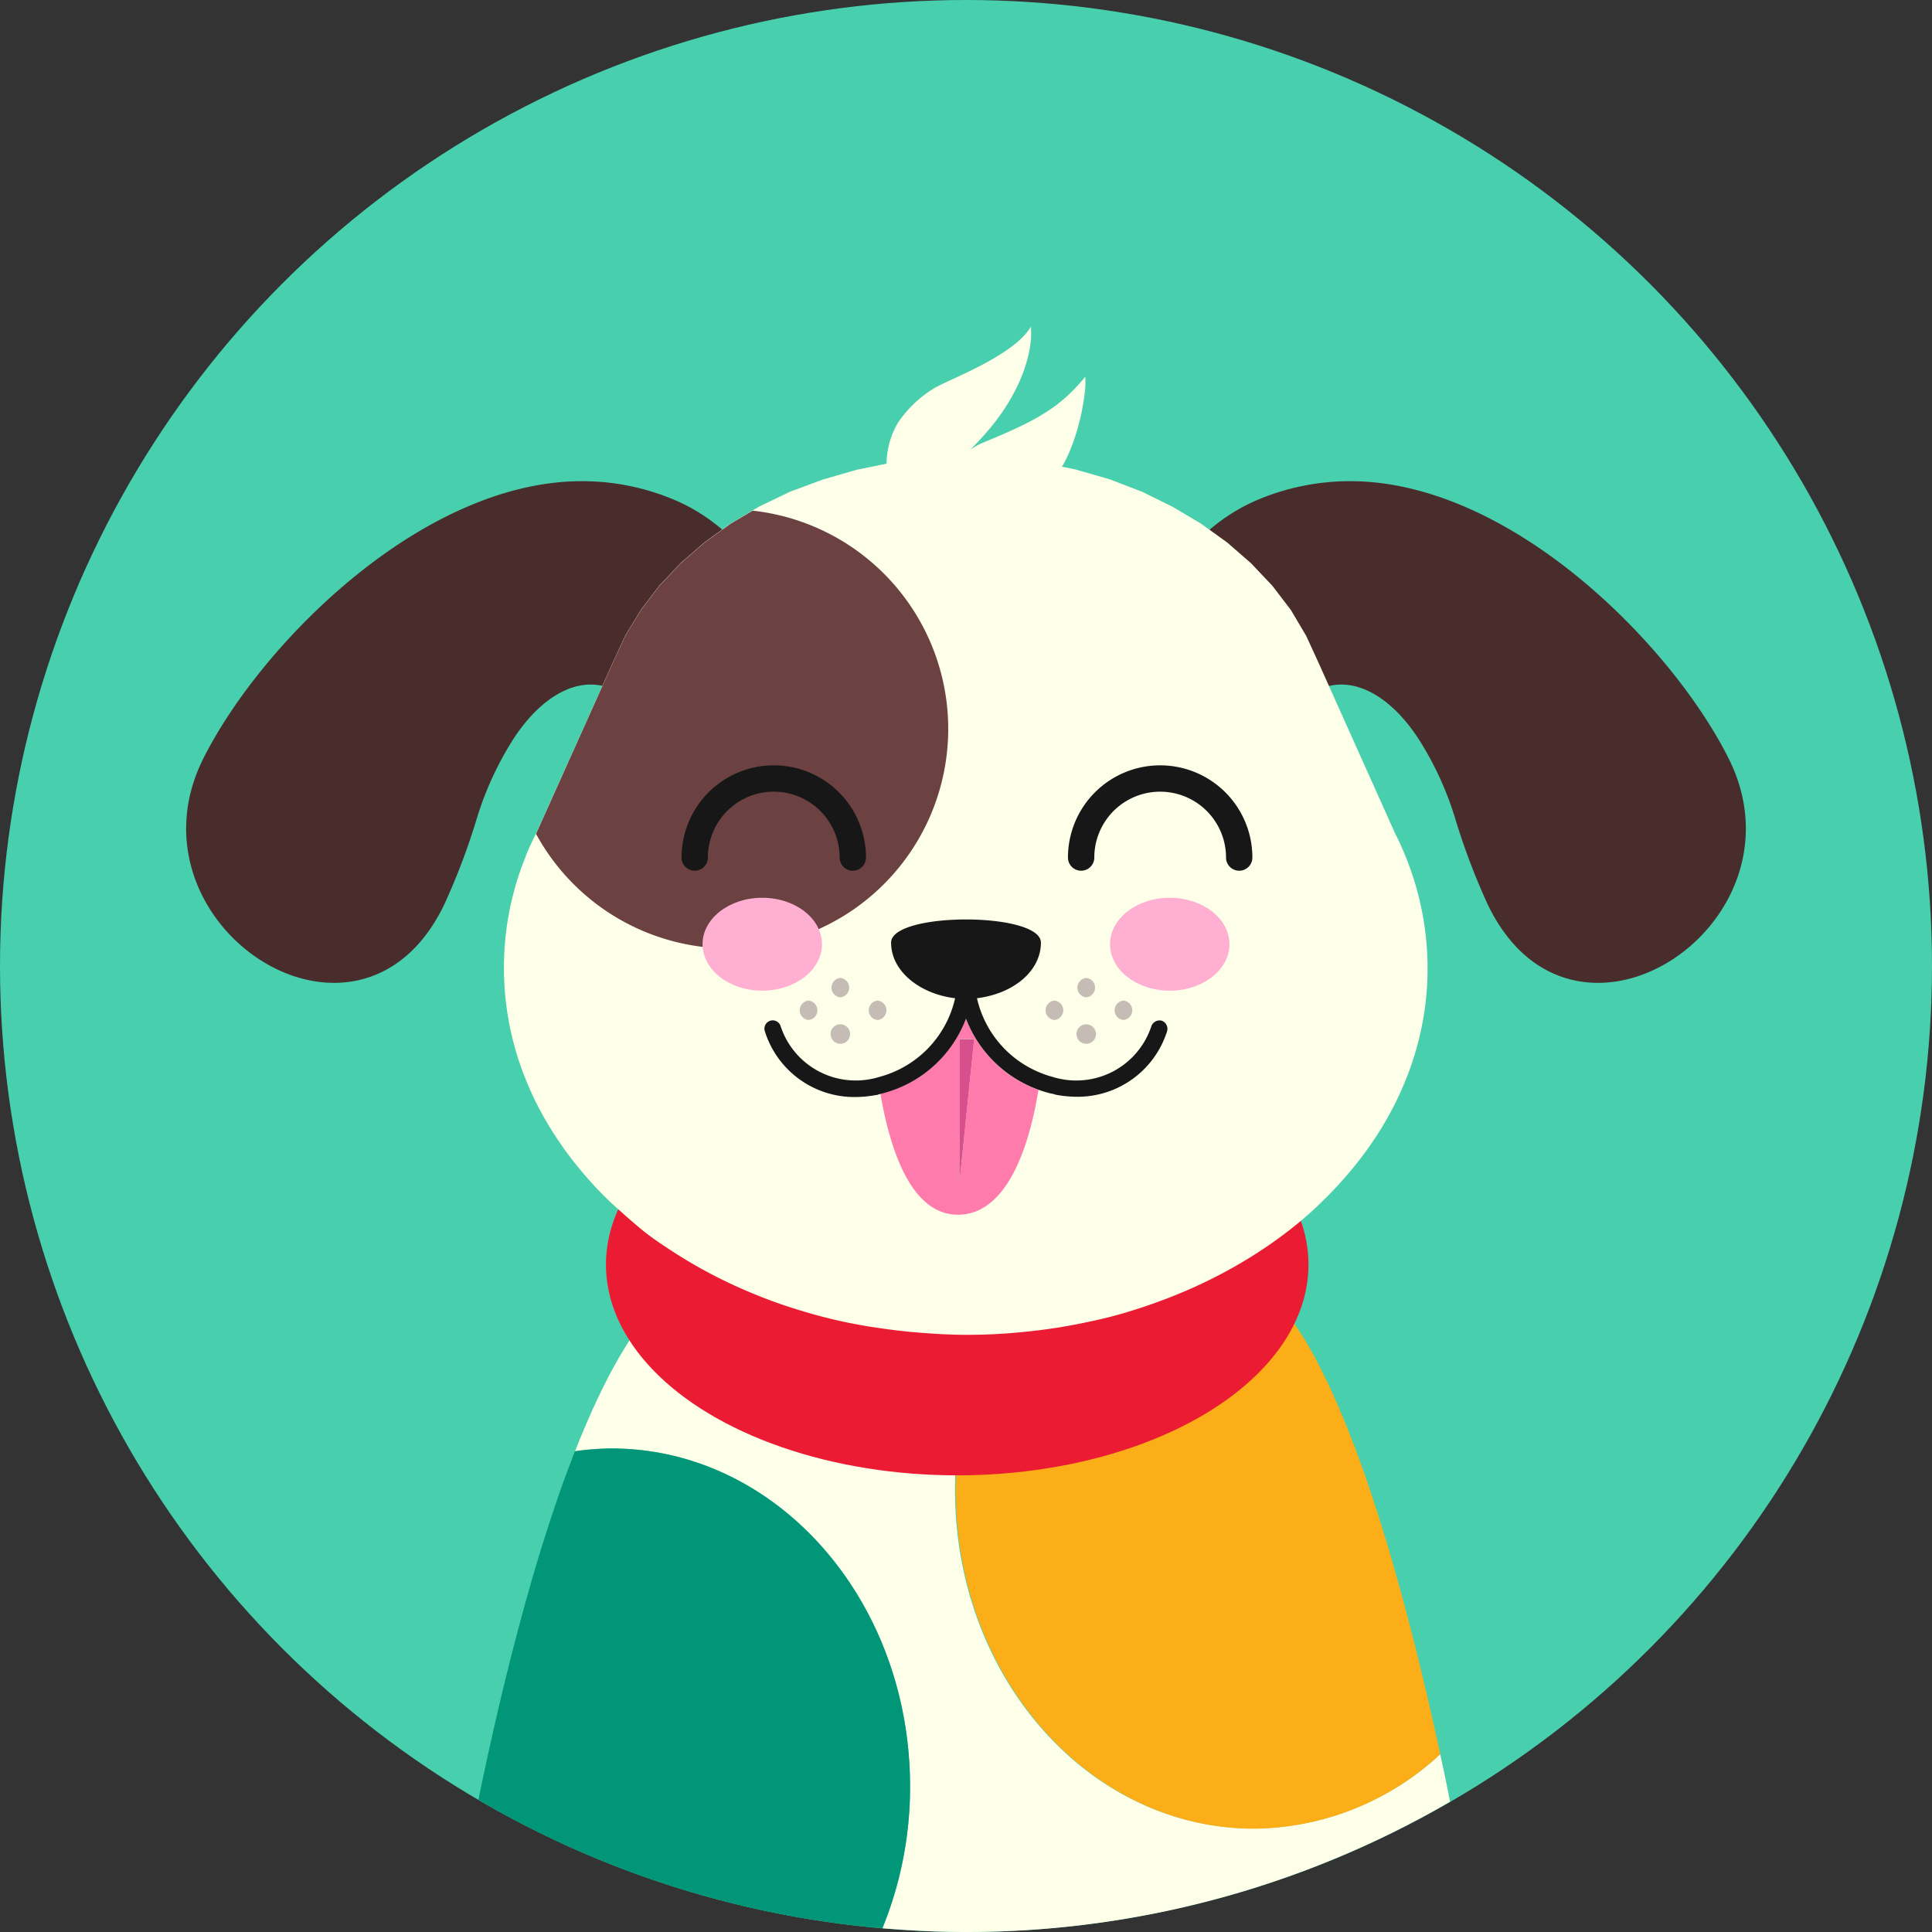 <?xml version="1.0" encoding="UTF-8" standalone="no"?>
<svg
   xmlns:dc="http://purl.org/dc/elements/1.1/"
   xmlns:cc="http://creativecommons.org/ns#"
   xmlns:rdf="http://www.w3.org/1999/02/22-rdf-syntax-ns#"
   xmlns:svg="http://www.w3.org/2000/svg"
   xmlns="http://www.w3.org/2000/svg"
   xmlns:sodipodi="http://sodipodi.sourceforge.net/DTD/sodipodi-0.dtd"
   xmlns:inkscape="http://www.inkscape.org/namespaces/inkscape"
   id="cute_critters"
   data-name="cute critters"
   viewBox="0 0 220 220"
   version="1.1"
   sodipodi:docname="dog.svg"
   width="220"
   height="220"
   inkscape:version="1.0.2 (e86c870879, 2021-01-15, custom)">
  <rect x="0" y="0" width="220" height="220" fill="#333333" stroke="none"/>
  <defs
     id="defs1420" />
  <sodipodi:namedview
     pagecolor="#ffffff"
     bordercolor="#666666"
     borderopacity="1"
     objecttolerance="10"
     gridtolerance="10"
     guidetolerance="10"
     inkscape:pageopacity="0"
     inkscape:pageshadow="2"
     inkscape:window-width="855"
     inkscape:window-height="480"
     id="namedview1418"
     showgrid="false"
     inkscape:zoom="0.88888889"
     inkscape:cx="109"
     inkscape:cy="110"
     inkscape:window-x="0"
     inkscape:window-y="0"
     inkscape:window-maximized="0"
     inkscape:current-layer="cute_critters" />
  <g
     id="dog"
     transform="translate(-341,-340)">
    <circle
       cx="451"
       cy="450"
       r="110"
       fill="#48cfad"
       id="circle1360" />
    <path
       d="m 505,539.75 a 31.5,31.5 0 0 1 -21.25,8.46 c -18.79,0 -34,-17.25 -34,-38.54 0,-12.29 5.1,-23.22 13,-30.27 -16.8,-1.72 -37.1,1 -45.2,7.54 -4.14,3.34 -7.83,10.08 -11.07,18.32 a 29.91,29.91 0 0 1 4.15,-0.32 c 18.79,0 34,17.25 34,38.54 a 42.53,42.53 0 0 1 -3.15,16.09 c 3.13,0.26 6.29,0.43 9.49,0.43 a 109.46,109.46 0 0 0 55.15,-14.84 q -0.51,-2.65 -1.12,-5.41 z"
       fill="#fdffe9"
       id="path1362" />
    <path
       d="m 405.77,507.09 c 0.23,-0.63 0.47,-1.23 0.71,-1.83 v 0 z"
       fill="#fdffe9"
       id="path1364" />
    <path
       d="m 462.75,479.4 c 2.42,0.25 4.76,0.59 7,1 -2.24,-0.4 -4.58,-0.75 -7,-1 z"
       fill="#fdffe9"
       id="path1366" />
    <path
       d="m 505,539.74 c -1.11,-5.13 -2.36,-10.48 -3.75,-15.74 -0.05,-0.22 -0.11,-0.43 -0.17,-0.64 -0.28,-1.06 -0.56,-2.12 -0.86,-3.16 -0.1,-0.37 -0.2,-0.73 -0.31,-1.09 -0.25,-0.89 -0.5,-1.78 -0.76,-2.66 -0.13,-0.44 -0.27,-0.87 -0.4,-1.31 -0.24,-0.79 -0.48,-1.58 -0.73,-2.36 l -0.45,-1.4 c -0.24,-0.72 -0.47,-1.45 -0.72,-2.16 -0.16,-0.48 -0.33,-1 -0.49,-1.43 -0.24,-0.68 -0.48,-1.34 -0.72,-2 -0.18,-0.48 -0.35,-1 -0.53,-1.42 -0.24,-0.63 -0.49,-1.25 -0.73,-1.86 -0.19,-0.46 -0.37,-0.92 -0.56,-1.37 -0.19,-0.45 -0.5,-1.16 -0.75,-1.73 -0.25,-0.57 -0.38,-0.87 -0.58,-1.3 -0.2,-0.43 -0.51,-1.07 -0.77,-1.59 l -0.6,-1.2 c -0.26,-0.51 -0.53,-1 -0.8,-1.48 -0.27,-0.48 -0.4,-0.72 -0.6,-1.06 -0.2,-0.34 -0.58,-0.92 -0.87,-1.36 -0.29,-0.44 -0.38,-0.61 -0.58,-0.89 -0.32,-0.47 -0.65,-0.89 -1,-1.31 -0.17,-0.21 -0.33,-0.45 -0.5,-0.65 a 18.58,18.58 0 0 0 -1.52,-1.63 16.44,16.44 0 0 0 -1.62,-1.3 l -0.46,-0.31 a 19.28,19.28 0 0 0 -1.79,-1.08 l -0.16,-0.09 c -0.71,-0.37 -1.47,-0.72 -2.26,-1.05 l -0.49,-0.2 c -0.76,-0.3 -1.54,-0.59 -2.37,-0.86 L 476,482 c -0.92,-0.3 -1.89,-0.57 -2.88,-0.83 l -0.29,-0.07 c -1,-0.24 -2,-0.47 -3,-0.67 v 0 c -2.22,-0.43 -4.56,-0.77 -7,-1 v 0 c -7.92,7.05 -13,18 -13,30.27 0,21.29 15.24,38.54 34,38.54 A 31.5,31.5 0 0 0 505,539.75 Z"
       fill="#fbae17"
       id="path1368" />
    <path
       d="m 410.63,504.94 a 30.2,30.2 0 0 0 -4.17,0.32 l -0.69,1.83 c -0.12,0.31 -0.24,0.62 -0.35,0.93 -0.23,0.63 -0.46,1.25 -0.68,1.89 -0.1,0.28 -0.2,0.56 -0.29,0.85 -0.76,2.2 -1.49,4.47 -2.19,6.78 l -0.21,0.69 c -0.22,0.75 -0.44,1.5 -0.65,2.25 l -0.18,0.62 c -0.7,2.47 -1.37,5 -2,7.45 l -0.12,0.46 -0.6,2.43 c 0,0.15 -0.07,0.29 -0.11,0.44 -0.62,2.57 -1.2,5.11 -1.75,7.59 l -0.06,0.26 -0.51,2.38 -0.09,0.42 c -0.17,0.81 -0.34,1.62 -0.5,2.42 a 109.33,109.33 0 0 0 46,14.62 42.53,42.53 0 0 0 3.15,-16.09 c 0.03,-21.29 -15.21,-38.54 -34,-38.54 z"
       fill="#019678"
       id="path1370" />
    <ellipse
       cx="450"
       cy="484"
       rx="40"
       ry="24"
       fill="#ec1b34"
       id="ellipse1372" />
    <path
       d="m 470.19,421.46 c 0,0 0.11,-0.93 0.36,-2.4 0.25,-1.47 0.66,-3.5 1.27,-5.72 a 43,43 0 0 1 2.51,-6.87 19.64,19.64 0 0 1 4.06,-5.84 20.93,20.93 0 0 1 6.53,-4 27,27 0 0 1 9.19,-1.83 c 9.08,-0.22 18.3,4.27 26.1,10.52 7.8,6.25 14.2,14.24 17.61,21 9.5,18.84 -17.69,37 -27.42,16.65 a 76.12,76.12 0 0 1 -3.71,-9.82 36.87,36.87 0 0 0 -4.15,-9 c -4.55,-7 -11.69,-9.47 -16.65,0.08 -1.68,3.24 -3.5,4.68 -5.29,5 a 6.55,6.55 0 0 1 -5.08,-1.58 19.81,19.81 0 0 1 -3.82,-4 c -0.94,-1.21 -1.51,-2.19 -1.51,-2.19 z"
       fill="#492d2c"
       fill-rule="evenodd"
       id="path1374" />
    <path
       d="m 431.81,421.46 c 0,0 -0.11,-0.93 -0.36,-2.4 -0.25,-1.47 -0.66,-3.5 -1.27,-5.72 a 43,43 0 0 0 -2.51,-6.87 19.64,19.64 0 0 0 -4.06,-5.84 20.93,20.93 0 0 0 -6.53,-4 27,27 0 0 0 -9.19,-1.83 c -9.08,-0.22 -18.3,4.27 -26.1,10.52 -7.8,6.25 -14.2,14.24 -17.61,21 -9.5,18.84 17.69,37 27.42,16.65 a 76.12,76.12 0 0 0 3.71,-9.82 36.87,36.87 0 0 1 4.15,-9 c 4.55,-7 11.69,-9.47 16.65,0.08 1.68,3.24 3.5,4.68 5.29,5 a 6.55,6.55 0 0 0 5.08,-1.58 19.81,19.81 0 0 0 3.82,-4 c 0.94,-1.21 1.51,-2.19 1.51,-2.19 z"
       fill="#492d2c"
       fill-rule="evenodd"
       id="path1376" />
    <path
       d="m 451,492 c 1.82,0 3.61,-0.07 5.38,-0.22 1.77,-0.15 3.51,-0.35 5.23,-0.63 1.72,-0.28 3.39,-0.62 5,-1 1.61,-0.38 3.27,-0.88 4.84,-1.41 1.57,-0.53 3.11,-1.12 4.6,-1.76 1.49,-0.64 2.94,-1.34 4.34,-2.09 1.4,-0.75 2.75,-1.55 4.05,-2.4 1.3,-0.85 2.55,-1.75 3.74,-2.69 1.19,-0.94 2.32,-1.94 3.39,-3 a 41.58,41.58 0 0 0 3,-3.21 40.81,40.81 0 0 0 2.64,-3.44 38,38 0 0 0 2.21,-3.64 35,35 0 0 0 1.77,-3.84 33.32,33.32 0 0 0 1.3,-4 34,34 0 0 0 0.8,-4.14 33.74,33.74 0 0 0 0,-8.52 v 0 a 35.25,35.25 0 0 0 -0.79,-4.12 v 0 0 a 33,33 0 0 0 -1.3,-4 32.12,32.12 0 0 0 -1.37,-3.06 l -8.68,-19.35 -1.41,-3.07 -1.74,-2.94 -2.1,-2.75 -2.43,-2.57 -2.72,-2.37 -3,-2.16 -3.24,-1.92 -3.45,-1.7 -3.67,-1.41 -3.87,-1.12 -4,-0.82 -4.18,-0.51 -4.34,-0.14 -4.3,0.17 -4.18,0.51 -4,0.82 -3.87,1.12 -3.71,1.38 -3.47,1.67 -3.24,1.92 -3,2.16 -2.72,2.37 -2.43,2.57 -2.1,2.75 -1.77,2.92 -1.42,3.07 -8.68,19.34 c -0.5,1 -1,2 -1.37,3.07 a 31.11,31.11 0 0 0 -1.3,4 v 0 a 31.69,31.69 0 0 0 -0.79,4.13 v 0 a 33.79,33.79 0 0 0 2.1,16.66 35,35 0 0 0 1.77,3.84 38.07,38.07 0 0 0 2.22,3.64 38.69,38.69 0 0 0 2.63,3.44 41.58,41.58 0 0 0 3,3.21 c 1.08,1 2.21,2 3.39,3 1.18,1 2.44,1.84 3.74,2.69 1.3,0.85 2.65,1.65 4.05,2.4 1.4,0.75 2.85,1.45 4.34,2.09 1.49,0.64 3,1.23 4.6,1.76 1.6,0.53 3.19,1 4.84,1.41 1.65,0.41 3.32,0.74 5,1 1.68,0.26 3.45,0.49 5.22,0.63 1.77,0.14 3.64,0.26 5.45,0.26 z"
       fill="#fdffe9"
       fill-rule="evenodd"
       id="path1378" />
    <path
       d="m 482.11,439.15 a 1.5,1.5 0 0 1 -1.5,-1.5 7.5,7.5 0 0 0 -15,0 1.5,1.5 0 0 1 -3,0 10.5,10.5 0 0 1 21,0 1.5,1.5 0 0 1 -1.5,1.5 z"
       fill="#171717"
       id="path1380" />
    <path
       d="m 424,448 a 25,25 0 0 0 2.71,-49.85 l -2.48,1.47 -3,2.16 -2.72,2.37 -2.43,2.57 -2.1,2.75 -1.77,2.92 -1.42,3.07 -8.68,19.34 -0.07,0.16 A 25,25 0 0 0 424,448 Z"
       fill="#6b4241"
       id="path1382" />
    <path
       d="m 438.11,439.15 a 1.5,1.5 0 0 1 -1.5,-1.5 7.5,7.5 0 0 0 -15,0 1.5,1.5 0 0 1 -3,0 10.5,10.5 0 0 1 21,0 1.5,1.5 0 0 1 -1.5,1.5 z"
       fill="#171717"
       id="path1384" />
    <path
       d="m 451,456 a 13.84,13.84 0 0 1 -9.75,8.53 c 1.16,6.72 3.64,13.94 9,13.79 5.36,-0.15 7.91,-7.51 9,-14.21 A 13.9,13.9 0 0 1 451,456 Z m -0.75,18.68 v -16.4 h 1.68 z"
       fill="#ff7bac"
       id="path1386" />
    <polygon
       points="450.25,458.31 450.25,474.71 451.93,458.31 "
       fill="#d6508d"
       id="polygon1388" />
    <path
       d="m 473.33,456.24 a 1,1 0 0 0 -1.21,0.58 9,9 0 0 1 -10.53,6 8.48,8.48 0 0 1 -0.83,-0.22 9.88,9.88 0 0 1 -1.16,-0.39 12,12 0 0 1 -7.35,-8.54 11.34,11.34 0 0 0 1.66,-0.33 v 0 c 3.27,-0.89 5.62,-3.2 5.62,-6 0,-3.52 -17.06,-3.52 -17.06,0 0,2.76 2.35,5.07 5.62,6 v 0 a 11.22,11.22 0 0 0 1.67,0.33 12,12 0 0 1 -8.52,8.93 l -0.28,0.08 a 5.54,5.54 0 0 1 -0.55,0.14 9,9 0 0 1 -10.53,-6 0.944,0.944 0 1 0 -1.78,0.63 10.68,10.68 0 0 0 10.29,7.47 13,13 0 0 0 2.37,-0.23 c 0.16,0 0.32,-0.09 0.48,-0.12 v 0 A 13.84,13.84 0 0 0 451,456 a 13.9,13.9 0 0 0 8.3,8.11 13.43,13.43 0 0 0 1.46,0.43 c 0.16,0 0.32,0.09 0.48,0.12 a 13,13 0 0 0 2.37,0.23 10.68,10.68 0 0 0 10.29,-7.47 1,1 0 0 0 -0.57,-1.18 z"
       fill="#171717"
       id="path1390" />
    <path
       d="m 464.69,453.57 a 1.11,1.11 0 0 0 0,-2.21 1.11,1.11 0 0 0 0,2.21 z"
       fill="#c6bcb6"
       id="path1392" />
    <path
       d="m 468.93,456.15 a 1.11,1.11 0 0 0 0,-2.21 1.11,1.11 0 0 0 0,2.21 z"
       fill="#c6bcb6"
       id="path1394" />
    <path
       d="m 461.07,456.15 a 1.11,1.11 0 0 0 0,-2.21 1.11,1.11 0 0 0 0,2.21 z"
       fill="#c6bcb6"
       id="path1396" />
    <path
       d="m 464.69,458.86 a 1.11,1.11 0 0 0 0,-2.22 1.11,1.11 0 0 0 0,2.22 z"
       fill="#c6bcb6"
       id="path1398" />
    <path
       d="m 436.69,453.57 a 1.11,1.11 0 0 0 0,-2.21 1.11,1.11 0 0 0 0,2.21 z"
       fill="#c6bcb6"
       id="path1400" />
    <path
       d="m 440.93,456.15 a 1.11,1.11 0 0 0 0,-2.21 1.11,1.11 0 0 0 0,2.21 z"
       fill="#c6bcb6"
       id="path1402" />
    <path
       d="m 433.07,456.15 a 1.11,1.11 0 0 0 0,-2.21 1.11,1.11 0 0 0 0,2.21 z"
       fill="#c6bcb6"
       id="path1404" />
    <path
       d="m 436.69,458.86 a 1.11,1.11 0 0 0 0,-2.22 1.11,1.11 0 0 0 0,2.22 z"
       fill="#c6bcb6"
       id="path1406" />
    <path
       d="m 458.37,377.15 c 0.29,2.08 -0.54,7.29 -5.72,12.85 -2.28,2.45 -2.07,1.94 -2.95,3.19 a 14.09,14.09 0 0 1 -3.26,3.28 7.62,7.62 0 0 1 -3.85,1.88 29.93,29.93 0 0 1 -0.63,-5.07 9.41,9.41 0 0 1 1.25,-5.08 13.29,13.29 0 0 1 4,-3.89 c 1.33,-0.93 9.26,-3.71 11.2,-7.16"
       fill="#fdffe9"
       id="path1408" />
    <path
       d="m 464.57,382.9 c 0.3,2.08 -1.45,11.44 -5.29,12.77 -0.47,1.54 -2.94,0.79 -3.82,2 a 13.94,13.94 0 0 1 -3.26,3.33 12.22,12.22 0 0 1 -4.9,2.13 12.12,12.12 0 0 1 0.42,-5.32 c 0.46,-1.53 1.1,-5.71 5.3,-7.44 6.12,-2.51 8.71,-4 11.55,-7.46"
       fill="#fdffe9"
       id="path1410" />
    <ellipse
       cx="474.2"
       cy="447.52"
       rx="6.8"
       ry="5.29"
       fill="#ffb0d2"
       id="ellipse1412" />
    <ellipse
       cx="427.8"
       cy="447.52"
       rx="6.8"
       ry="5.29"
       fill="#ffb0d2"
       id="ellipse1414" />
  </g>
</svg>
